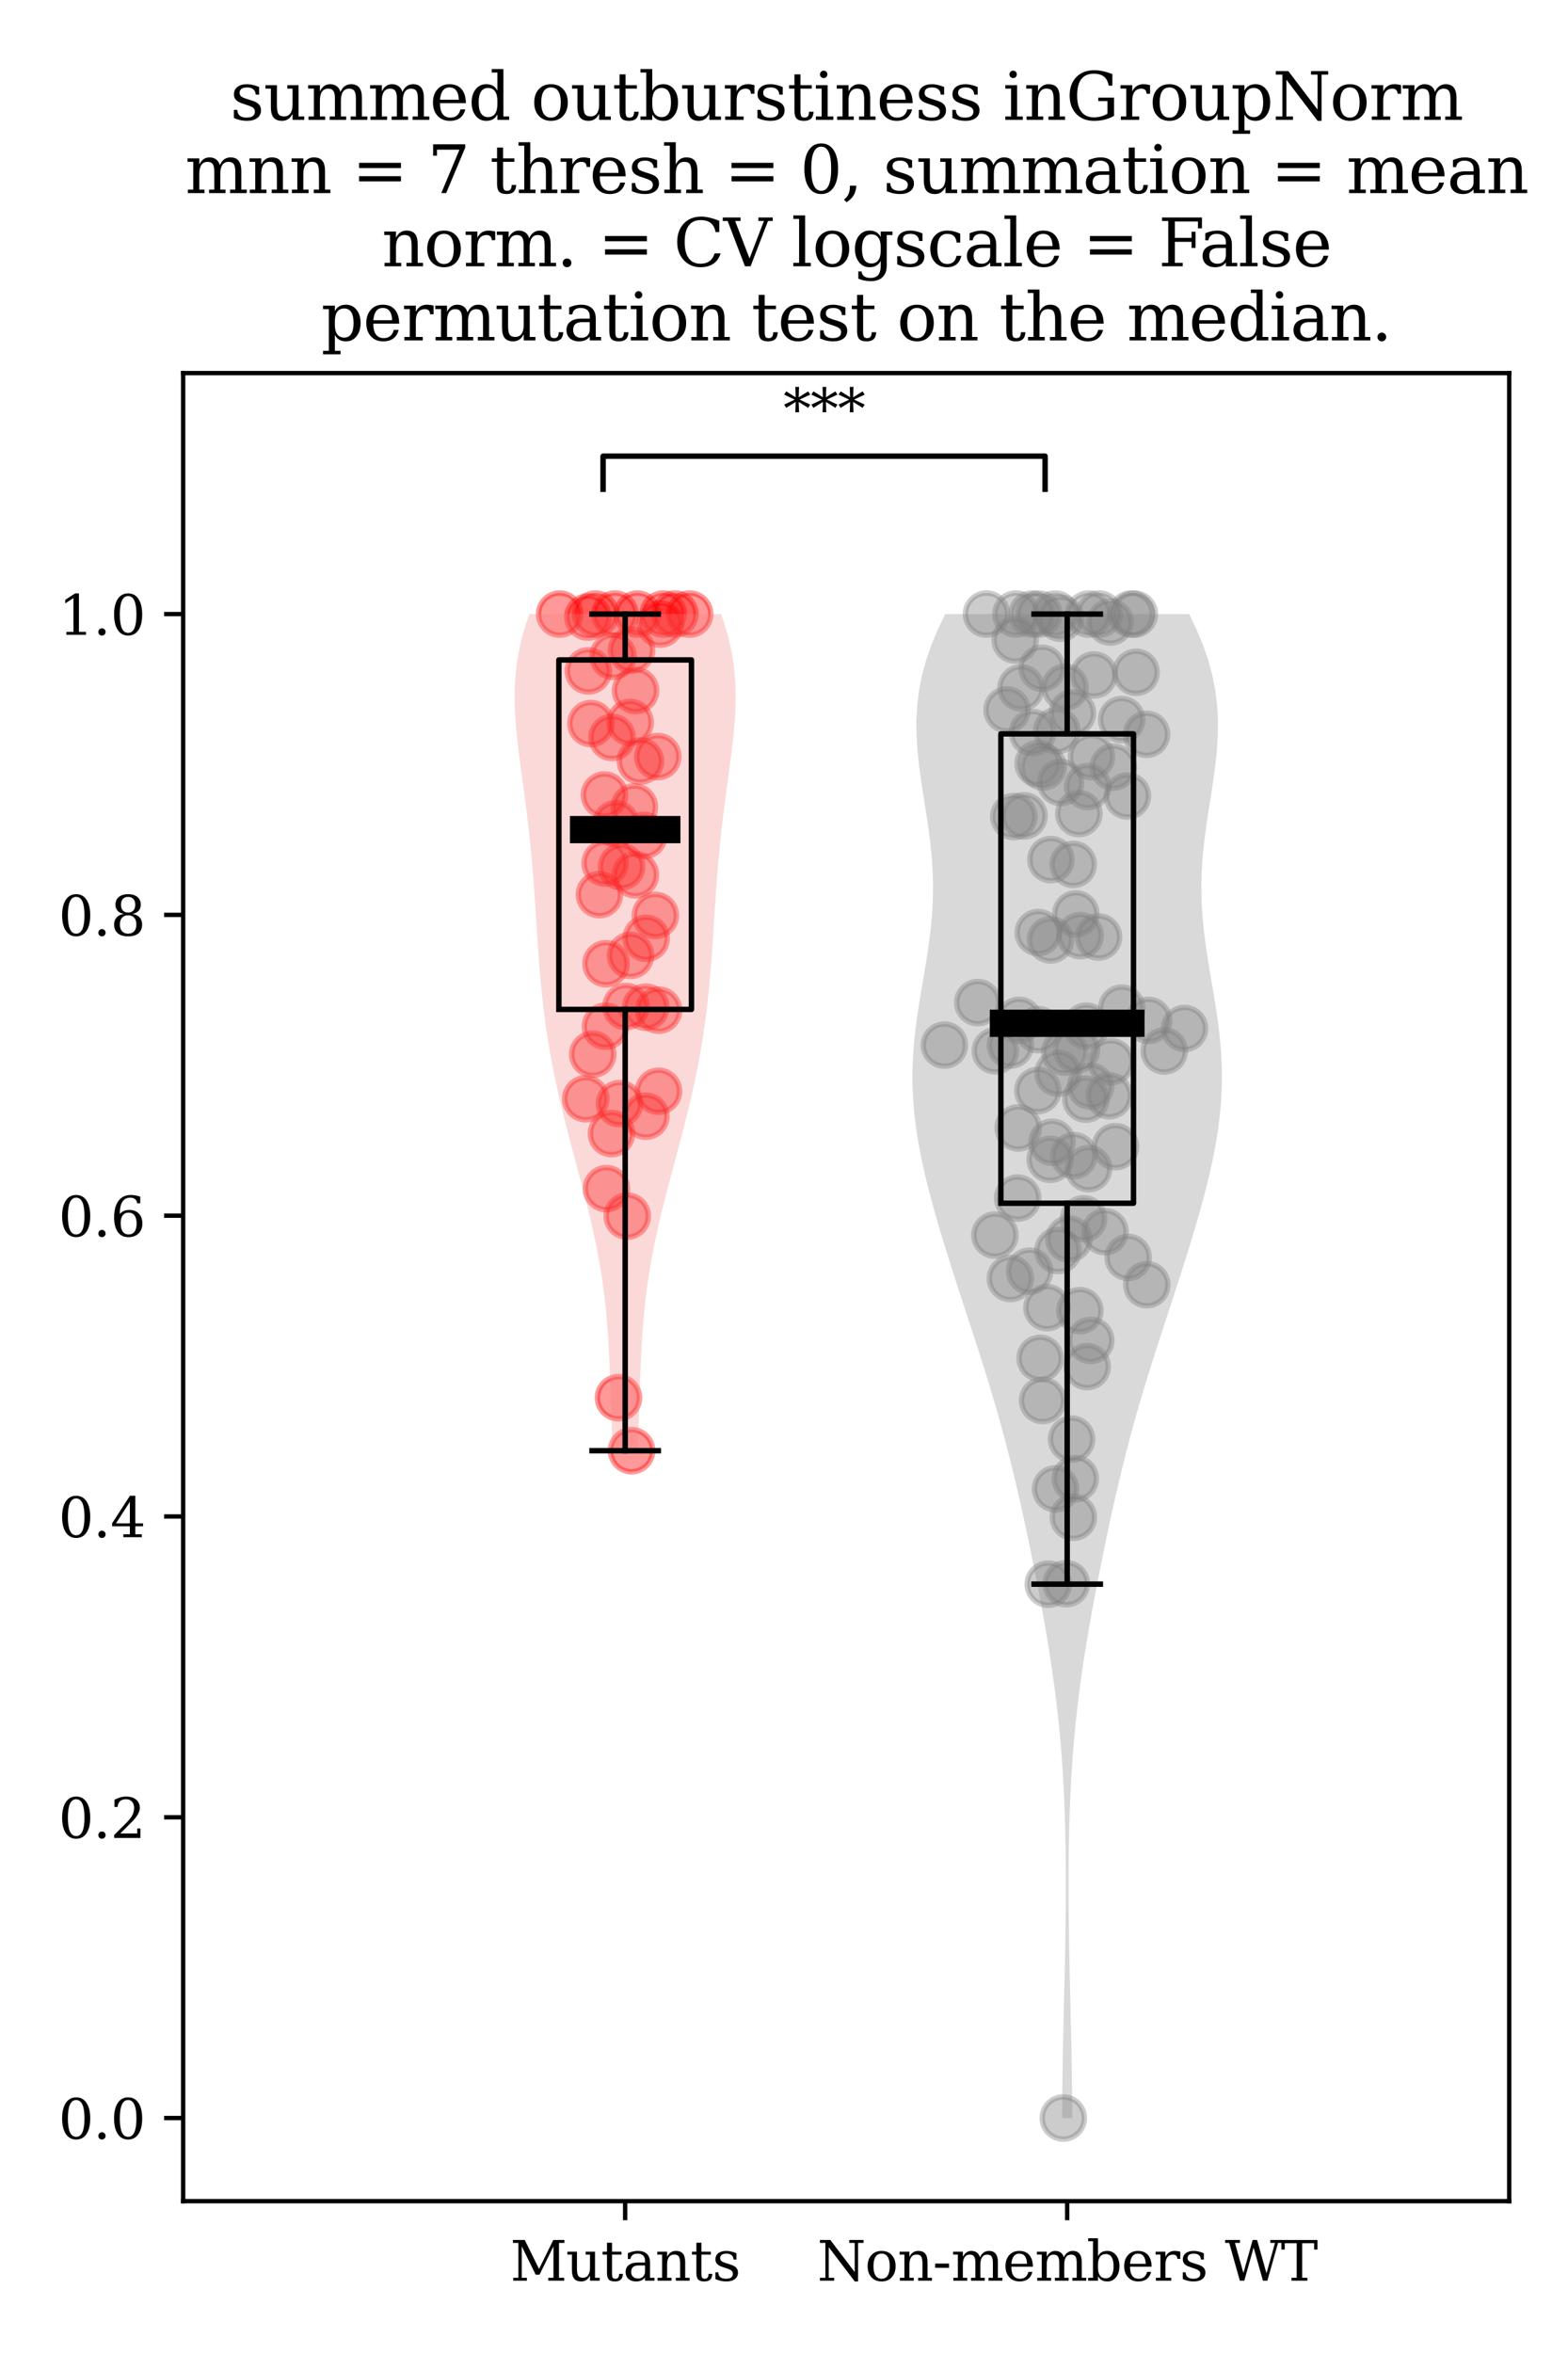 <?xml version="1.0" encoding="utf-8" standalone="no"?>
<!DOCTYPE svg PUBLIC "-//W3C//DTD SVG 1.1//EN"
  "http://www.w3.org/Graphics/SVG/1.1/DTD/svg11.dtd">
<svg xmlns:xlink="http://www.w3.org/1999/xlink" width="288pt" height="432pt" viewBox="0 0 288 432" xmlns="http://www.w3.org/2000/svg" version="1.1">
 <defs>
  <style type="text/css">*{stroke-linejoin: round; stroke-linecap: butt}</style>
 </defs>
 <g id="figure_1">
  <g id="patch_1">
   <path d="M 0 432 
L 288 432 
L 288 0 
L 0 0 
z
" style="fill: #ffffff"/>
  </g>
  <g id="axes_1">
   <g id="patch_2">
    <path d="M 33.64 404.12 
L 277.2 404.12 
L 277.2 68.496 
L 33.64 68.496 
z
" style="fill: #ffffff"/>
   </g>
   <g id="PathCollection_1">
    <defs>
     <path id="me6fe3f622a" d="M 0 3.873 
C 1.027 3.873 2.012 3.465 2.739 2.739 
C 3.465 2.012 3.873 1.027 3.873 0 
C 3.873 -1.027 3.465 -2.012 2.739 -2.739 
C 2.012 -3.465 1.027 -3.873 0 -3.873 
C -1.027 -3.873 -2.012 -3.465 -2.739 -2.739 
C -3.465 -2.012 -3.873 -1.027 -3.873 0 
C -3.873 1.027 -3.465 2.012 -2.739 2.739 
C -2.012 3.465 -1.027 3.873 0 3.873 
z
" style="stroke: #ff0000; stroke-opacity: 0.4"/>
    </defs>
    <g clip-path="url(#p19742db60a)">
     <use xlink:href="#me6fe3f622a" x="102.796" y="112.744" style="fill: #ff0000; fill-opacity: 0.4; stroke: #ff0000; stroke-opacity: 0.4"/>
     <use xlink:href="#me6fe3f622a" x="107.586" y="201.721" style="fill: #ff0000; fill-opacity: 0.4; stroke: #ff0000; stroke-opacity: 0.4"/>
     <use xlink:href="#me6fe3f622a" x="108.871" y="193.557" style="fill: #ff0000; fill-opacity: 0.4; stroke: #ff0000; stroke-opacity: 0.4"/>
     <use xlink:href="#me6fe3f622a" x="112.308" y="208.125" style="fill: #ff0000; fill-opacity: 0.4; stroke: #ff0000; stroke-opacity: 0.4"/>
     <use xlink:href="#me6fe3f622a" x="108.069" y="123.176" style="fill: #ff0000; fill-opacity: 0.4; stroke: #ff0000; stroke-opacity: 0.4"/>
     <use xlink:href="#me6fe3f622a" x="111.015" y="145.963" style="fill: #ff0000; fill-opacity: 0.4; stroke: #ff0000; stroke-opacity: 0.4"/>
     <use xlink:href="#me6fe3f622a" x="110.092" y="164.256" style="fill: #ff0000; fill-opacity: 0.4; stroke: #ff0000; stroke-opacity: 0.4"/>
     <use xlink:href="#me6fe3f622a" x="113.118" y="151.242" style="fill: #ff0000; fill-opacity: 0.4; stroke: #ff0000; stroke-opacity: 0.4"/>
     <use xlink:href="#me6fe3f622a" x="113.596" y="256.615" style="fill: #ff0000; fill-opacity: 0.4; stroke: #ff0000; stroke-opacity: 0.4"/>
     <use xlink:href="#me6fe3f622a" x="107.979" y="113.286" style="fill: #ff0000; fill-opacity: 0.4; stroke: #ff0000; stroke-opacity: 0.4"/>
     <use xlink:href="#me6fe3f622a" x="111.205" y="188.406" style="fill: #ff0000; fill-opacity: 0.4; stroke: #ff0000; stroke-opacity: 0.4"/>
     <use xlink:href="#me6fe3f622a" x="111.31" y="176.938" style="fill: #ff0000; fill-opacity: 0.4; stroke: #ff0000; stroke-opacity: 0.4"/>
     <use xlink:href="#me6fe3f622a" x="109.4" y="112.744" style="fill: #ff0000; fill-opacity: 0.4; stroke: #ff0000; stroke-opacity: 0.4"/>
     <use xlink:href="#me6fe3f622a" x="112.963" y="112.744" style="fill: #ff0000; fill-opacity: 0.4; stroke: #ff0000; stroke-opacity: 0.4"/>
     <use xlink:href="#me6fe3f622a" x="116.002" y="266.343" style="fill: #ff0000; fill-opacity: 0.4; stroke: #ff0000; stroke-opacity: 0.4"/>
     <use xlink:href="#me6fe3f622a" x="117.076" y="112.744" style="fill: #ff0000; fill-opacity: 0.4; stroke: #ff0000; stroke-opacity: 0.4"/>
     <use xlink:href="#me6fe3f622a" x="114.979" y="184.794" style="fill: #ff0000; fill-opacity: 0.4; stroke: #ff0000; stroke-opacity: 0.4"/>
     <use xlink:href="#me6fe3f622a" x="112.596" y="120.493" style="fill: #ff0000; fill-opacity: 0.4; stroke: #ff0000; stroke-opacity: 0.4"/>
     <use xlink:href="#me6fe3f622a" x="108.533" y="132.844" style="fill: #ff0000; fill-opacity: 0.4; stroke: #ff0000; stroke-opacity: 0.4"/>
     <use xlink:href="#me6fe3f622a" x="112.413" y="135.393" style="fill: #ff0000; fill-opacity: 0.4; stroke: #ff0000; stroke-opacity: 0.4"/>
     <use xlink:href="#me6fe3f622a" x="111.144" y="158.454" style="fill: #ff0000; fill-opacity: 0.4; stroke: #ff0000; stroke-opacity: 0.4"/>
     <use xlink:href="#me6fe3f622a" x="115.74" y="132.64" style="fill: #ff0000; fill-opacity: 0.4; stroke: #ff0000; stroke-opacity: 0.4"/>
     <use xlink:href="#me6fe3f622a" x="116.733" y="126.786" style="fill: #ff0000; fill-opacity: 0.4; stroke: #ff0000; stroke-opacity: 0.4"/>
     <use xlink:href="#me6fe3f622a" x="117.617" y="139.734" style="fill: #ff0000; fill-opacity: 0.4; stroke: #ff0000; stroke-opacity: 0.4"/>
     <use xlink:href="#me6fe3f622a" x="120.82" y="138.905" style="fill: #ff0000; fill-opacity: 0.4; stroke: #ff0000; stroke-opacity: 0.4"/>
     <use xlink:href="#me6fe3f622a" x="121.797" y="112.744" style="fill: #ff0000; fill-opacity: 0.4; stroke: #ff0000; stroke-opacity: 0.4"/>
     <use xlink:href="#me6fe3f622a" x="111.391" y="218.227" style="fill: #ff0000; fill-opacity: 0.4; stroke: #ff0000; stroke-opacity: 0.4"/>
     <use xlink:href="#me6fe3f622a" x="118.621" y="184.904" style="fill: #ff0000; fill-opacity: 0.4; stroke: #ff0000; stroke-opacity: 0.4"/>
     <use xlink:href="#me6fe3f622a" x="113.797" y="202.621" style="fill: #ff0000; fill-opacity: 0.4; stroke: #ff0000; stroke-opacity: 0.4"/>
     <use xlink:href="#me6fe3f622a" x="118.634" y="204.924" style="fill: #ff0000; fill-opacity: 0.4; stroke: #ff0000; stroke-opacity: 0.4"/>
     <use xlink:href="#me6fe3f622a" x="120.969" y="185.465" style="fill: #ff0000; fill-opacity: 0.4; stroke: #ff0000; stroke-opacity: 0.4"/>
     <use xlink:href="#me6fe3f622a" x="116.517" y="148.158" style="fill: #ff0000; fill-opacity: 0.4; stroke: #ff0000; stroke-opacity: 0.4"/>
     <use xlink:href="#me6fe3f622a" x="115.21" y="223.279" style="fill: #ff0000; fill-opacity: 0.4; stroke: #ff0000; stroke-opacity: 0.4"/>
     <use xlink:href="#me6fe3f622a" x="115.818" y="175.406" style="fill: #ff0000; fill-opacity: 0.4; stroke: #ff0000; stroke-opacity: 0.4"/>
     <use xlink:href="#me6fe3f622a" x="114.159" y="159.139" style="fill: #ff0000; fill-opacity: 0.4; stroke: #ff0000; stroke-opacity: 0.4"/>
     <use xlink:href="#me6fe3f622a" x="123.961" y="112.744" style="fill: #ff0000; fill-opacity: 0.4; stroke: #ff0000; stroke-opacity: 0.4"/>
     <use xlink:href="#me6fe3f622a" x="118.281" y="153.385" style="fill: #ff0000; fill-opacity: 0.4; stroke: #ff0000; stroke-opacity: 0.4"/>
     <use xlink:href="#me6fe3f622a" x="116.712" y="160.608" style="fill: #ff0000; fill-opacity: 0.4; stroke: #ff0000; stroke-opacity: 0.4"/>
     <use xlink:href="#me6fe3f622a" x="116.002" y="119.348" style="fill: #ff0000; fill-opacity: 0.4; stroke: #ff0000; stroke-opacity: 0.4"/>
     <use xlink:href="#me6fe3f622a" x="121.279" y="114.585" style="fill: #ff0000; fill-opacity: 0.4; stroke: #ff0000; stroke-opacity: 0.4"/>
     <use xlink:href="#me6fe3f622a" x="120.372" y="168.069" style="fill: #ff0000; fill-opacity: 0.4; stroke: #ff0000; stroke-opacity: 0.4"/>
     <use xlink:href="#me6fe3f622a" x="120.943" y="200.352" style="fill: #ff0000; fill-opacity: 0.4; stroke: #ff0000; stroke-opacity: 0.4"/>
     <use xlink:href="#me6fe3f622a" x="118.695" y="172.267" style="fill: #ff0000; fill-opacity: 0.4; stroke: #ff0000; stroke-opacity: 0.4"/>
     <use xlink:href="#me6fe3f622a" x="126.672" y="112.744" style="fill: #ff0000; fill-opacity: 0.4; stroke: #ff0000; stroke-opacity: 0.4"/>
    </g>
   </g>
   <g id="PathCollection_2">
    <defs>
     <path id="maec7cee45b" d="M 0 3.873 
C 1.027 3.873 2.012 3.465 2.739 2.739 
C 3.465 2.012 3.873 1.027 3.873 0 
C 3.873 -1.027 3.465 -2.012 2.739 -2.739 
C 2.012 -3.465 1.027 -3.873 0 -3.873 
C -1.027 -3.873 -2.012 -3.465 -2.739 -2.739 
C -3.465 -2.012 -3.873 -1.027 -3.873 0 
C -3.873 1.027 -3.465 2.012 -2.739 2.739 
C -2.012 3.465 -1.027 3.873 0 3.873 
z
" style="stroke: #808080; stroke-opacity: 0.4"/>
    </defs>
    <g clip-path="url(#p19742db60a)">
     <use xlink:href="#maec7cee45b" x="193.016" y="157.813" style="fill: #808080; fill-opacity: 0.4; stroke: #808080; stroke-opacity: 0.4"/>
     <use xlink:href="#maec7cee45b" x="186.918" y="219.964" style="fill: #808080; fill-opacity: 0.4; stroke: #808080; stroke-opacity: 0.4"/>
     <use xlink:href="#maec7cee45b" x="187.015" y="207.085" style="fill: #808080; fill-opacity: 0.4; stroke: #808080; stroke-opacity: 0.4"/>
     <use xlink:href="#maec7cee45b" x="186.455" y="117.5" style="fill: #808080; fill-opacity: 0.4; stroke: #808080; stroke-opacity: 0.4"/>
     <use xlink:href="#maec7cee45b" x="186.206" y="149.919" style="fill: #808080; fill-opacity: 0.4; stroke: #808080; stroke-opacity: 0.4"/>
     <use xlink:href="#maec7cee45b" x="188.086" y="149.792" style="fill: #808080; fill-opacity: 0.4; stroke: #808080; stroke-opacity: 0.4"/>
     <use xlink:href="#maec7cee45b" x="191.592" y="140.796" style="fill: #808080; fill-opacity: 0.4; stroke: #808080; stroke-opacity: 0.4"/>
     <use xlink:href="#maec7cee45b" x="181.191" y="112.744" style="fill: #808080; fill-opacity: 0.4; stroke: #808080; stroke-opacity: 0.4"/>
     <use xlink:href="#maec7cee45b" x="192.542" y="290.844" style="fill: #808080; fill-opacity: 0.4; stroke: #808080; stroke-opacity: 0.4"/>
     <use xlink:href="#maec7cee45b" x="173.462" y="191.876" style="fill: #808080; fill-opacity: 0.4; stroke: #808080; stroke-opacity: 0.4"/>
     <use xlink:href="#maec7cee45b" x="195.851" y="290.757" style="fill: #808080; fill-opacity: 0.4; stroke: #808080; stroke-opacity: 0.4"/>
     <use xlink:href="#maec7cee45b" x="193.876" y="273.35" style="fill: #808080; fill-opacity: 0.4; stroke: #808080; stroke-opacity: 0.4"/>
     <use xlink:href="#maec7cee45b" x="184.965" y="130.334" style="fill: #808080; fill-opacity: 0.4; stroke: #808080; stroke-opacity: 0.4"/>
     <use xlink:href="#maec7cee45b" x="187.534" y="126.288" style="fill: #808080; fill-opacity: 0.4; stroke: #808080; stroke-opacity: 0.4"/>
     <use xlink:href="#maec7cee45b" x="189.647" y="134.503" style="fill: #808080; fill-opacity: 0.4; stroke: #808080; stroke-opacity: 0.4"/>
     <use xlink:href="#maec7cee45b" x="186.606" y="112.744" style="fill: #808080; fill-opacity: 0.4; stroke: #808080; stroke-opacity: 0.4"/>
     <use xlink:href="#maec7cee45b" x="191.491" y="257.124" style="fill: #808080; fill-opacity: 0.4; stroke: #808080; stroke-opacity: 0.4"/>
     <use xlink:href="#maec7cee45b" x="182.74" y="226.763" style="fill: #808080; fill-opacity: 0.4; stroke: #808080; stroke-opacity: 0.4"/>
     <use xlink:href="#maec7cee45b" x="190.698" y="171.215" style="fill: #808080; fill-opacity: 0.4; stroke: #808080; stroke-opacity: 0.4"/>
     <use xlink:href="#maec7cee45b" x="192.891" y="212.845" style="fill: #808080; fill-opacity: 0.4; stroke: #808080; stroke-opacity: 0.4"/>
     <use xlink:href="#maec7cee45b" x="179.593" y="184.07" style="fill: #808080; fill-opacity: 0.4; stroke: #808080; stroke-opacity: 0.4"/>
     <use xlink:href="#maec7cee45b" x="189.584" y="112.744" style="fill: #808080; fill-opacity: 0.4; stroke: #808080; stroke-opacity: 0.4"/>
     <use xlink:href="#maec7cee45b" x="197.128" y="158.706" style="fill: #808080; fill-opacity: 0.4; stroke: #808080; stroke-opacity: 0.4"/>
     <use xlink:href="#maec7cee45b" x="191.045" y="249.383" style="fill: #808080; fill-opacity: 0.4; stroke: #808080; stroke-opacity: 0.4"/>
     <use xlink:href="#maec7cee45b" x="182.824" y="192.935" style="fill: #808080; fill-opacity: 0.4; stroke: #808080; stroke-opacity: 0.4"/>
     <use xlink:href="#maec7cee45b" x="192.301" y="240.073" style="fill: #808080; fill-opacity: 0.4; stroke: #808080; stroke-opacity: 0.4"/>
     <use xlink:href="#maec7cee45b" x="185.578" y="191.869" style="fill: #808080; fill-opacity: 0.4; stroke: #808080; stroke-opacity: 0.4"/>
     <use xlink:href="#maec7cee45b" x="190.82" y="112.744" style="fill: #808080; fill-opacity: 0.4; stroke: #808080; stroke-opacity: 0.4"/>
     <use xlink:href="#maec7cee45b" x="191.413" y="122.696" style="fill: #808080; fill-opacity: 0.4; stroke: #808080; stroke-opacity: 0.4"/>
     <use xlink:href="#maec7cee45b" x="185.584" y="234.725" style="fill: #808080; fill-opacity: 0.4; stroke: #808080; stroke-opacity: 0.4"/>
     <use xlink:href="#maec7cee45b" x="189.111" y="233.383" style="fill: #808080; fill-opacity: 0.4; stroke: #808080; stroke-opacity: 0.4"/>
     <use xlink:href="#maec7cee45b" x="195.623" y="126.178" style="fill: #808080; fill-opacity: 0.4; stroke: #808080; stroke-opacity: 0.4"/>
     <use xlink:href="#maec7cee45b" x="198.346" y="240.628" style="fill: #808080; fill-opacity: 0.4; stroke: #808080; stroke-opacity: 0.4"/>
     <use xlink:href="#maec7cee45b" x="193.845" y="112.744" style="fill: #808080; fill-opacity: 0.4; stroke: #808080; stroke-opacity: 0.4"/>
     <use xlink:href="#maec7cee45b" x="194.81" y="143.661" style="fill: #808080; fill-opacity: 0.4; stroke: #808080; stroke-opacity: 0.4"/>
     <use xlink:href="#maec7cee45b" x="187.185" y="187.324" style="fill: #808080; fill-opacity: 0.4; stroke: #808080; stroke-opacity: 0.4"/>
     <use xlink:href="#maec7cee45b" x="193.23" y="209.712" style="fill: #808080; fill-opacity: 0.4; stroke: #808080; stroke-opacity: 0.4"/>
     <use xlink:href="#maec7cee45b" x="192.952" y="172.561" style="fill: #808080; fill-opacity: 0.4; stroke: #808080; stroke-opacity: 0.4"/>
     <use xlink:href="#maec7cee45b" x="190.624" y="200.22" style="fill: #808080; fill-opacity: 0.4; stroke: #808080; stroke-opacity: 0.4"/>
     <use xlink:href="#maec7cee45b" x="194.321" y="229.591" style="fill: #808080; fill-opacity: 0.4; stroke: #808080; stroke-opacity: 0.4"/>
     <use xlink:href="#maec7cee45b" x="190.714" y="189.039" style="fill: #808080; fill-opacity: 0.4; stroke: #808080; stroke-opacity: 0.4"/>
     <use xlink:href="#maec7cee45b" x="195.568" y="193.143" style="fill: #808080; fill-opacity: 0.4; stroke: #808080; stroke-opacity: 0.4"/>
     <use xlink:href="#maec7cee45b" x="195.298" y="388.864" style="fill: #808080; fill-opacity: 0.4; stroke: #808080; stroke-opacity: 0.4"/>
     <use xlink:href="#maec7cee45b" x="197.152" y="278.562" style="fill: #808080; fill-opacity: 0.4; stroke: #808080; stroke-opacity: 0.4"/>
     <use xlink:href="#maec7cee45b" x="196.827" y="264.222" style="fill: #808080; fill-opacity: 0.4; stroke: #808080; stroke-opacity: 0.4"/>
     <use xlink:href="#maec7cee45b" x="197.497" y="271.477" style="fill: #808080; fill-opacity: 0.4; stroke: #808080; stroke-opacity: 0.4"/>
     <use xlink:href="#maec7cee45b" x="197.719" y="192.759" style="fill: #808080; fill-opacity: 0.4; stroke: #808080; stroke-opacity: 0.4"/>
     <use xlink:href="#maec7cee45b" x="198.148" y="149.365" style="fill: #808080; fill-opacity: 0.4; stroke: #808080; stroke-opacity: 0.4"/>
     <use xlink:href="#maec7cee45b" x="197.255" y="212.172" style="fill: #808080; fill-opacity: 0.4; stroke: #808080; stroke-opacity: 0.4"/>
     <use xlink:href="#maec7cee45b" x="196.337" y="227.478" style="fill: #808080; fill-opacity: 0.4; stroke: #808080; stroke-opacity: 0.4"/>
     <use xlink:href="#maec7cee45b" x="198.395" y="171.782" style="fill: #808080; fill-opacity: 0.4; stroke: #808080; stroke-opacity: 0.4"/>
     <use xlink:href="#maec7cee45b" x="194.771" y="113.503" style="fill: #808080; fill-opacity: 0.4; stroke: #808080; stroke-opacity: 0.4"/>
     <use xlink:href="#maec7cee45b" x="190.668" y="140.194" style="fill: #808080; fill-opacity: 0.4; stroke: #808080; stroke-opacity: 0.4"/>
     <use xlink:href="#maec7cee45b" x="199.958" y="112.744" style="fill: #808080; fill-opacity: 0.4; stroke: #808080; stroke-opacity: 0.4"/>
     <use xlink:href="#maec7cee45b" x="194.104" y="134.151" style="fill: #808080; fill-opacity: 0.4; stroke: #808080; stroke-opacity: 0.4"/>
     <use xlink:href="#maec7cee45b" x="199.535" y="188.402" style="fill: #808080; fill-opacity: 0.4; stroke: #808080; stroke-opacity: 0.4"/>
     <use xlink:href="#maec7cee45b" x="200.93" y="123.917" style="fill: #808080; fill-opacity: 0.4; stroke: #808080; stroke-opacity: 0.4"/>
     <use xlink:href="#maec7cee45b" x="203.912" y="114.214" style="fill: #808080; fill-opacity: 0.4; stroke: #808080; stroke-opacity: 0.4"/>
     <use xlink:href="#maec7cee45b" x="199.025" y="223.764" style="fill: #808080; fill-opacity: 0.4; stroke: #808080; stroke-opacity: 0.4"/>
     <use xlink:href="#maec7cee45b" x="204.074" y="194.942" style="fill: #808080; fill-opacity: 0.4; stroke: #808080; stroke-opacity: 0.4"/>
     <use xlink:href="#maec7cee45b" x="202.966" y="226.135" style="fill: #808080; fill-opacity: 0.4; stroke: #808080; stroke-opacity: 0.4"/>
     <use xlink:href="#maec7cee45b" x="201.9" y="112.744" style="fill: #808080; fill-opacity: 0.4; stroke: #808080; stroke-opacity: 0.4"/>
     <use xlink:href="#maec7cee45b" x="196.983" y="130.919" style="fill: #808080; fill-opacity: 0.4; stroke: #808080; stroke-opacity: 0.4"/>
     <use xlink:href="#maec7cee45b" x="207.218" y="230.853" style="fill: #808080; fill-opacity: 0.4; stroke: #808080; stroke-opacity: 0.4"/>
     <use xlink:href="#maec7cee45b" x="210.645" y="235.871" style="fill: #808080; fill-opacity: 0.4; stroke: #808080; stroke-opacity: 0.4"/>
     <use xlink:href="#maec7cee45b" x="206.035" y="185.09" style="fill: #808080; fill-opacity: 0.4; stroke: #808080; stroke-opacity: 0.4"/>
     <use xlink:href="#maec7cee45b" x="200.343" y="246.097" style="fill: #808080; fill-opacity: 0.4; stroke: #808080; stroke-opacity: 0.4"/>
     <use xlink:href="#maec7cee45b" x="194.329" y="197.027" style="fill: #808080; fill-opacity: 0.4; stroke: #808080; stroke-opacity: 0.4"/>
     <use xlink:href="#maec7cee45b" x="210.971" y="187.338" style="fill: #808080; fill-opacity: 0.4; stroke: #808080; stroke-opacity: 0.4"/>
     <use xlink:href="#maec7cee45b" x="213.842" y="192.951" style="fill: #808080; fill-opacity: 0.4; stroke: #808080; stroke-opacity: 0.4"/>
     <use xlink:href="#maec7cee45b" x="207.764" y="112.744" style="fill: #808080; fill-opacity: 0.4; stroke: #808080; stroke-opacity: 0.4"/>
     <use xlink:href="#maec7cee45b" x="217.564" y="188.824" style="fill: #808080; fill-opacity: 0.4; stroke: #808080; stroke-opacity: 0.4"/>
     <use xlink:href="#maec7cee45b" x="199.436" y="201.795" style="fill: #808080; fill-opacity: 0.4; stroke: #808080; stroke-opacity: 0.4"/>
     <use xlink:href="#maec7cee45b" x="200.486" y="138.911" style="fill: #808080; fill-opacity: 0.4; stroke: #808080; stroke-opacity: 0.4"/>
     <use xlink:href="#maec7cee45b" x="199.788" y="144.408" style="fill: #808080; fill-opacity: 0.4; stroke: #808080; stroke-opacity: 0.4"/>
     <use xlink:href="#maec7cee45b" x="208.352" y="112.744" style="fill: #808080; fill-opacity: 0.4; stroke: #808080; stroke-opacity: 0.4"/>
     <use xlink:href="#maec7cee45b" x="204.481" y="140.848" style="fill: #808080; fill-opacity: 0.4; stroke: #808080; stroke-opacity: 0.4"/>
     <use xlink:href="#maec7cee45b" x="199.947" y="214.563" style="fill: #808080; fill-opacity: 0.4; stroke: #808080; stroke-opacity: 0.4"/>
     <use xlink:href="#maec7cee45b" x="197.604" y="167.79" style="fill: #808080; fill-opacity: 0.4; stroke: #808080; stroke-opacity: 0.4"/>
     <use xlink:href="#maec7cee45b" x="206.02" y="132.115" style="fill: #808080; fill-opacity: 0.4; stroke: #808080; stroke-opacity: 0.4"/>
     <use xlink:href="#maec7cee45b" x="210.597" y="134.819" style="fill: #808080; fill-opacity: 0.4; stroke: #808080; stroke-opacity: 0.4"/>
     <use xlink:href="#maec7cee45b" x="204.881" y="210.518" style="fill: #808080; fill-opacity: 0.4; stroke: #808080; stroke-opacity: 0.4"/>
     <use xlink:href="#maec7cee45b" x="200.312" y="199.428" style="fill: #808080; fill-opacity: 0.4; stroke: #808080; stroke-opacity: 0.4"/>
     <use xlink:href="#maec7cee45b" x="203.747" y="201.178" style="fill: #808080; fill-opacity: 0.4; stroke: #808080; stroke-opacity: 0.4"/>
     <use xlink:href="#maec7cee45b" x="207.081" y="146.141" style="fill: #808080; fill-opacity: 0.4; stroke: #808080; stroke-opacity: 0.4"/>
     <use xlink:href="#maec7cee45b" x="201.776" y="172.031" style="fill: #808080; fill-opacity: 0.4; stroke: #808080; stroke-opacity: 0.4"/>
     <use xlink:href="#maec7cee45b" x="199.687" y="250.904" style="fill: #808080; fill-opacity: 0.4; stroke: #808080; stroke-opacity: 0.4"/>
     <use xlink:href="#maec7cee45b" x="208.67" y="123.433" style="fill: #808080; fill-opacity: 0.4; stroke: #808080; stroke-opacity: 0.4"/>
    </g>
   </g>
   <g id="FillBetweenPolyCollection_1">
    <path d="M 117.098 266.343 
L 112.555 266.343 
L 112.484 264.792 
L 112.418 263.24 
L 112.357 261.689 
L 112.301 260.137 
L 112.248 258.586 
L 112.197 257.034 
L 112.146 255.483 
L 112.095 253.931 
L 112.04 252.38 
L 111.979 250.828 
L 111.912 249.277 
L 111.835 247.725 
L 111.747 246.174 
L 111.646 244.622 
L 111.529 243.071 
L 111.395 241.519 
L 111.243 239.968 
L 111.071 238.416 
L 110.878 236.865 
L 110.665 235.313 
L 110.429 233.762 
L 110.173 232.21 
L 109.895 230.659 
L 109.596 229.107 
L 109.278 227.556 
L 108.942 226.004 
L 108.589 224.453 
L 108.22 222.901 
L 107.839 221.35 
L 107.446 219.798 
L 107.044 218.247 
L 106.635 216.695 
L 106.221 215.144 
L 105.805 213.592 
L 105.389 212.041 
L 104.975 210.489 
L 104.564 208.938 
L 104.16 207.386 
L 103.764 205.835 
L 103.377 204.283 
L 103.002 202.732 
L 102.639 201.18 
L 102.29 199.629 
L 101.957 198.077 
L 101.639 196.526 
L 101.338 194.974 
L 101.054 193.423 
L 100.787 191.871 
L 100.538 190.32 
L 100.306 188.768 
L 100.09 187.217 
L 99.892 185.665 
L 99.709 184.114 
L 99.54 182.562 
L 99.385 181.011 
L 99.243 179.459 
L 99.111 177.908 
L 98.989 176.356 
L 98.875 174.805 
L 98.768 173.253 
L 98.665 171.702 
L 98.565 170.15 
L 98.466 168.599 
L 98.366 167.047 
L 98.264 165.495 
L 98.158 163.944 
L 98.047 162.392 
L 97.93 160.841 
L 97.804 159.289 
L 97.67 157.738 
L 97.526 156.186 
L 97.372 154.635 
L 97.208 153.083 
L 97.033 151.532 
L 96.849 149.98 
L 96.656 148.429 
L 96.455 146.877 
L 96.248 145.326 
L 96.037 143.774 
L 95.825 142.223 
L 95.616 140.671 
L 95.412 139.12 
L 95.218 137.568 
L 95.038 136.017 
L 94.878 134.465 
L 94.741 132.914 
L 94.634 131.362 
L 94.562 129.811 
L 94.53 128.259 
L 94.543 126.708 
L 94.605 125.156 
L 94.722 123.605 
L 94.895 122.053 
L 95.129 120.502 
L 95.425 118.95 
L 95.783 117.399 
L 96.205 115.847 
L 96.688 114.296 
L 97.23 112.744 
L 132.424 112.744 
L 132.424 112.744 
L 132.966 114.296 
L 133.449 115.847 
L 133.87 117.399 
L 134.229 118.95 
L 134.524 120.502 
L 134.758 122.053 
L 134.932 123.605 
L 135.048 125.156 
L 135.111 126.708 
L 135.123 128.259 
L 135.091 129.811 
L 135.019 131.362 
L 134.912 132.914 
L 134.776 134.465 
L 134.615 136.017 
L 134.435 137.568 
L 134.241 139.12 
L 134.038 140.671 
L 133.828 142.223 
L 133.616 143.774 
L 133.406 145.326 
L 133.199 146.877 
L 132.998 148.429 
L 132.804 149.98 
L 132.62 151.532 
L 132.445 153.083 
L 132.281 154.635 
L 132.127 156.186 
L 131.983 157.738 
L 131.849 159.289 
L 131.724 160.841 
L 131.606 162.392 
L 131.495 163.944 
L 131.389 165.495 
L 131.287 167.047 
L 131.188 168.599 
L 131.089 170.15 
L 130.989 171.702 
L 130.885 173.253 
L 130.778 174.805 
L 130.664 176.356 
L 130.542 177.908 
L 130.411 179.459 
L 130.268 181.011 
L 130.113 182.562 
L 129.945 184.114 
L 129.762 185.665 
L 129.563 187.217 
L 129.348 188.768 
L 129.116 190.32 
L 128.866 191.871 
L 128.6 193.423 
L 128.316 194.974 
L 128.014 196.526 
L 127.697 198.077 
L 127.363 199.629 
L 127.014 201.18 
L 126.652 202.732 
L 126.276 204.283 
L 125.89 205.835 
L 125.493 207.386 
L 125.089 208.938 
L 124.679 210.489 
L 124.264 212.041 
L 123.848 213.592 
L 123.432 215.144 
L 123.018 216.695 
L 122.609 218.247 
L 122.207 219.798 
L 121.815 221.35 
L 121.433 222.901 
L 121.065 224.453 
L 120.712 226.004 
L 120.375 227.556 
L 120.057 229.107 
L 119.759 230.659 
L 119.481 232.21 
L 119.224 233.762 
L 118.989 235.313 
L 118.775 236.865 
L 118.582 238.416 
L 118.41 239.968 
L 118.258 241.519 
L 118.124 243.071 
L 118.007 244.622 
L 117.906 246.174 
L 117.818 247.725 
L 117.741 249.277 
L 117.674 250.828 
L 117.614 252.38 
L 117.559 253.931 
L 117.507 255.483 
L 117.456 257.034 
L 117.405 258.586 
L 117.352 260.137 
L 117.296 261.689 
L 117.235 263.24 
L 117.169 264.792 
L 117.098 266.343 
z
" clip-path="url(#p19742db60a)" style="fill: #f08080; fill-opacity: 0.3"/>
   </g>
   <g id="FillBetweenPolyCollection_2">
    <path d="M 196.93 388.864 
L 195.097 388.864 
L 195.104 386.075 
L 195.125 383.286 
L 195.159 380.497 
L 195.204 377.708 
L 195.259 374.919 
L 195.32 372.13 
L 195.386 369.341 
L 195.453 366.552 
L 195.519 363.763 
L 195.581 360.973 
L 195.638 358.184 
L 195.686 355.395 
L 195.725 352.606 
L 195.752 349.817 
L 195.766 347.028 
L 195.764 344.239 
L 195.746 341.45 
L 195.709 338.661 
L 195.651 335.872 
L 195.569 333.083 
L 195.462 330.293 
L 195.326 327.504 
L 195.16 324.715 
L 194.961 321.926 
L 194.727 319.137 
L 194.458 316.348 
L 194.153 313.559 
L 193.812 310.77 
L 193.437 307.981 
L 193.029 305.192 
L 192.591 302.403 
L 192.126 299.613 
L 191.637 296.824 
L 191.127 294.035 
L 190.598 291.246 
L 190.053 288.457 
L 189.493 285.668 
L 188.918 282.879 
L 188.327 280.09 
L 187.719 277.301 
L 187.09 274.512 
L 186.438 271.722 
L 185.761 268.933 
L 185.055 266.144 
L 184.318 263.355 
L 183.55 260.566 
L 182.751 257.777 
L 181.922 254.988 
L 181.067 252.199 
L 180.188 249.41 
L 179.293 246.621 
L 178.385 243.832 
L 177.471 241.042 
L 176.557 238.253 
L 175.649 235.464 
L 174.752 232.675 
L 173.873 229.886 
L 173.016 227.097 
L 172.188 224.308 
L 171.397 221.519 
L 170.65 218.73 
L 169.959 215.941 
L 169.333 213.152 
L 168.785 210.362 
L 168.328 207.573 
L 167.972 204.784 
L 167.728 201.995 
L 167.602 199.206 
L 167.598 196.417 
L 167.713 193.628 
L 167.938 190.839 
L 168.261 188.05 
L 168.66 185.261 
L 169.111 182.472 
L 169.587 179.682 
L 170.056 176.893 
L 170.489 174.104 
L 170.858 171.315 
L 171.14 168.526 
L 171.315 165.737 
L 171.373 162.948 
L 171.31 160.159 
L 171.132 157.37 
L 170.851 154.581 
L 170.488 151.792 
L 170.07 149.002 
L 169.628 146.213 
L 169.198 143.424 
L 168.816 140.635 
L 168.52 137.846 
L 168.343 135.057 
L 168.317 132.268 
L 168.468 129.479 
L 168.814 126.69 
L 169.368 123.901 
L 170.133 121.112 
L 171.104 118.322 
L 172.269 115.533 
L 173.607 112.744 
L 218.42 112.744 
L 218.42 112.744 
L 219.758 115.533 
L 220.923 118.322 
L 221.894 121.112 
L 222.659 123.901 
L 223.212 126.69 
L 223.559 129.479 
L 223.709 132.268 
L 223.683 135.057 
L 223.507 137.846 
L 223.21 140.635 
L 222.829 143.424 
L 222.399 146.213 
L 221.957 149.002 
L 221.539 151.792 
L 221.175 154.581 
L 220.895 157.37 
L 220.716 160.159 
L 220.654 162.948 
L 220.712 165.737 
L 220.887 168.526 
L 221.168 171.315 
L 221.538 174.104 
L 221.971 176.893 
L 222.44 179.682 
L 222.915 182.472 
L 223.367 185.261 
L 223.766 188.05 
L 224.088 190.839 
L 224.314 193.628 
L 224.429 196.417 
L 224.425 199.206 
L 224.299 201.995 
L 224.055 204.784 
L 223.699 207.573 
L 223.241 210.362 
L 222.694 213.152 
L 222.068 215.941 
L 221.376 218.73 
L 220.63 221.519 
L 219.839 224.308 
L 219.011 227.097 
L 218.154 229.886 
L 217.274 232.675 
L 216.378 235.464 
L 215.47 238.253 
L 214.556 241.042 
L 213.642 243.832 
L 212.734 246.621 
L 211.838 249.41 
L 210.96 252.199 
L 210.104 254.988 
L 209.276 257.777 
L 208.476 260.566 
L 207.708 263.355 
L 206.972 266.144 
L 206.266 268.933 
L 205.588 271.722 
L 204.937 274.512 
L 204.308 277.301 
L 203.7 280.09 
L 203.109 282.879 
L 202.533 285.668 
L 201.973 288.457 
L 201.428 291.246 
L 200.9 294.035 
L 200.39 296.824 
L 199.9 299.613 
L 199.435 302.403 
L 198.997 305.192 
L 198.59 307.981 
L 198.214 310.77 
L 197.874 313.559 
L 197.569 316.348 
L 197.3 319.137 
L 197.066 321.926 
L 196.867 324.715 
L 196.701 327.504 
L 196.565 330.293 
L 196.458 333.083 
L 196.376 335.872 
L 196.318 338.661 
L 196.281 341.45 
L 196.263 344.239 
L 196.261 347.028 
L 196.275 349.817 
L 196.302 352.606 
L 196.34 355.395 
L 196.389 358.184 
L 196.445 360.973 
L 196.508 363.763 
L 196.574 366.552 
L 196.641 369.341 
L 196.706 372.13 
L 196.768 374.919 
L 196.822 377.708 
L 196.868 380.497 
L 196.902 383.286 
L 196.923 386.075 
L 196.93 388.864 
z
" clip-path="url(#p19742db60a)" style="fill: #808080; fill-opacity: 0.3"/>
   </g>
   <g id="matplotlib.axis_1">
    <g id="xtick_1">
     <g id="line2d_1">
      <defs>
       <path id="m00c28950e4" d="M 0 0 
L 0 3.5 
" style="stroke: #000000; stroke-width: 0.8"/>
      </defs>
      <g>
       <use xlink:href="#m00c28950e4" x="114.827" y="404.12" style="stroke: #000000; stroke-width: 0.8"/>
      </g>
     </g>
     <g id="text_1">
      <!-- Mutants -->
      <g transform="translate(93.701 418.718) scale(0.1 -0.1)">
       <defs>
        <path id="DejaVuSerif-4d" d="M 353 0 
L 353 331 
L 947 331 
L 947 4331 
L 319 4331 
L 319 4666 
L 1678 4666 
L 3316 1344 
L 4953 4666 
L 6228 4666 
L 6228 4331 
L 5606 4331 
L 5606 331 
L 6203 331 
L 6203 0 
L 4378 0 
L 4378 331 
L 4972 331 
L 4972 3938 
L 3372 684 
L 2931 684 
L 1331 3938 
L 1331 331 
L 1925 331 
L 1925 0 
L 353 0 
z
" transform="scale(0.016)"/>
        <path id="DejaVuSerif-75" d="M 2266 3322 
L 3341 3322 
L 3341 331 
L 3884 331 
L 3884 0 
L 2766 0 
L 2766 588 
Q 2606 256 2353 82 
Q 2100 -91 1766 -91 
Q 1213 -91 952 223 
Q 691 538 691 1209 
L 691 2988 
L 172 2988 
L 172 3322 
L 1269 3322 
L 1269 1388 
Q 1269 781 1417 556 
Q 1566 331 1947 331 
Q 2347 331 2556 625 
Q 2766 919 2766 1478 
L 2766 2988 
L 2266 2988 
L 2266 3322 
z
" transform="scale(0.016)"/>
        <path id="DejaVuSerif-74" d="M 691 2988 
L 184 2988 
L 184 3322 
L 691 3322 
L 691 4353 
L 1269 4353 
L 1269 3322 
L 2350 3322 
L 2350 2988 
L 1269 2988 
L 1269 878 
Q 1269 456 1350 337 
Q 1431 219 1650 219 
Q 1875 219 1978 351 
Q 2081 484 2088 781 
L 2522 781 
Q 2497 328 2275 118 
Q 2053 -91 1600 -91 
Q 1103 -91 897 129 
Q 691 350 691 878 
L 691 2988 
z
" transform="scale(0.016)"/>
        <path id="DejaVuSerif-61" d="M 2547 1044 
L 2547 1747 
L 1806 1747 
Q 1378 1747 1168 1562 
Q 959 1378 959 997 
Q 959 650 1171 447 
Q 1384 244 1747 244 
Q 2106 244 2326 466 
Q 2547 688 2547 1044 
z
M 3122 2075 
L 3122 331 
L 3634 331 
L 3634 0 
L 2547 0 
L 2547 359 
Q 2356 128 2106 18 
Q 1856 -91 1522 -91 
Q 969 -91 644 203 
Q 319 497 319 997 
Q 319 1513 691 1797 
Q 1063 2081 1741 2081 
L 2547 2081 
L 2547 2309 
Q 2547 2688 2317 2895 
Q 2088 3103 1672 3103 
Q 1328 3103 1125 2947 
Q 922 2791 872 2484 
L 575 2484 
L 575 3156 
Q 875 3284 1158 3348 
Q 1441 3413 1709 3413 
Q 2400 3413 2761 3070 
Q 3122 2728 3122 2075 
z
" transform="scale(0.016)"/>
        <path id="DejaVuSerif-6e" d="M 263 0 
L 263 331 
L 781 331 
L 781 2988 
L 231 2988 
L 231 3322 
L 1356 3322 
L 1356 2731 
Q 1516 3069 1770 3241 
Q 2025 3413 2363 3413 
Q 2913 3413 3172 3097 
Q 3431 2781 3431 2113 
L 3431 331 
L 3944 331 
L 3944 0 
L 2356 0 
L 2356 331 
L 2853 331 
L 2853 1931 
Q 2853 2541 2703 2767 
Q 2553 2994 2175 2994 
Q 1775 2994 1565 2701 
Q 1356 2409 1356 1850 
L 1356 331 
L 1856 331 
L 1856 0 
L 263 0 
z
" transform="scale(0.016)"/>
        <path id="DejaVuSerif-73" d="M 359 184 
L 359 959 
L 691 959 
Q 703 588 923 403 
Q 1144 219 1575 219 
Q 1963 219 2166 364 
Q 2369 509 2369 788 
Q 2369 1006 2220 1140 
Q 2072 1275 1594 1428 
L 1178 1569 
Q 750 1706 558 1912 
Q 366 2119 366 2438 
Q 366 2894 700 3153 
Q 1034 3413 1625 3413 
Q 1888 3413 2178 3344 
Q 2469 3275 2778 3144 
L 2778 2419 
L 2447 2419 
Q 2434 2741 2221 2922 
Q 2009 3103 1644 3103 
Q 1281 3103 1095 2975 
Q 909 2847 909 2591 
Q 909 2381 1050 2254 
Q 1191 2128 1613 1997 
L 2069 1856 
Q 2541 1709 2748 1489 
Q 2956 1269 2956 922 
Q 2956 450 2595 179 
Q 2234 -91 1600 -91 
Q 1278 -91 972 -22 
Q 666 47 359 184 
z
" transform="scale(0.016)"/>
       </defs>
       <use xlink:href="#DejaVuSerif-4d"/>
       <use xlink:href="#DejaVuSerif-75" transform="translate(102.393 0)"/>
       <use xlink:href="#DejaVuSerif-74" transform="translate(166.797 0)"/>
       <use xlink:href="#DejaVuSerif-61" transform="translate(206.982 0)"/>
       <use xlink:href="#DejaVuSerif-6e" transform="translate(266.602 0)"/>
       <use xlink:href="#DejaVuSerif-74" transform="translate(331.006 0)"/>
       <use xlink:href="#DejaVuSerif-73" transform="translate(371.191 0)"/>
      </g>
     </g>
    </g>
    <g id="xtick_2">
     <g id="line2d_2">
      <g>
       <use xlink:href="#m00c28950e4" x="196.013" y="404.12" style="stroke: #000000; stroke-width: 0.8"/>
      </g>
     </g>
     <g id="text_2">
      <!-- Non-members WT -->
      <g transform="translate(150.097 418.718) scale(0.1 -0.1)">
       <defs>
        <path id="DejaVuSerif-4e" d="M 313 0 
L 313 331 
L 941 331 
L 941 4331 
L 313 4331 
L 313 4666 
L 1509 4666 
L 4306 984 
L 4306 4331 
L 3681 4331 
L 3681 4666 
L 5319 4666 
L 5319 4331 
L 4691 4331 
L 4691 -91 
L 4313 -91 
L 1325 3841 
L 1325 331 
L 1953 331 
L 1953 0 
L 313 0 
z
" transform="scale(0.016)"/>
        <path id="DejaVuSerif-6f" d="M 1925 219 
Q 2388 219 2623 584 
Q 2859 950 2859 1663 
Q 2859 2375 2623 2739 
Q 2388 3103 1925 3103 
Q 1463 3103 1227 2739 
Q 991 2375 991 1663 
Q 991 950 1228 584 
Q 1466 219 1925 219 
z
M 1925 -91 
Q 1200 -91 759 389 
Q 319 869 319 1663 
Q 319 2456 758 2934 
Q 1197 3413 1925 3413 
Q 2653 3413 3092 2934 
Q 3531 2456 3531 1663 
Q 3531 869 3092 389 
Q 2653 -91 1925 -91 
z
" transform="scale(0.016)"/>
        <path id="DejaVuSerif-2d" d="M 281 1959 
L 1881 1959 
L 1881 1472 
L 281 1472 
L 281 1959 
z
" transform="scale(0.016)"/>
        <path id="DejaVuSerif-6d" d="M 3316 2675 
Q 3481 3041 3739 3227 
Q 3997 3413 4341 3413 
Q 4863 3413 5119 3089 
Q 5375 2766 5375 2113 
L 5375 331 
L 5894 331 
L 5894 0 
L 4300 0 
L 4300 331 
L 4800 331 
L 4800 2047 
Q 4800 2556 4650 2772 
Q 4500 2988 4153 2988 
Q 3769 2988 3567 2697 
Q 3366 2406 3366 1850 
L 3366 331 
L 3866 331 
L 3866 0 
L 2291 0 
L 2291 331 
L 2791 331 
L 2791 2069 
Q 2791 2566 2641 2777 
Q 2491 2988 2144 2988 
Q 1759 2988 1557 2697 
Q 1356 2406 1356 1850 
L 1356 331 
L 1856 331 
L 1856 0 
L 263 0 
L 263 331 
L 781 331 
L 781 2994 
L 231 2994 
L 231 3322 
L 1356 3322 
L 1356 2731 
Q 1516 3063 1762 3238 
Q 2009 3413 2322 3413 
Q 2709 3413 2968 3220 
Q 3228 3028 3316 2675 
z
" transform="scale(0.016)"/>
        <path id="DejaVuSerif-65" d="M 3469 1600 
L 991 1600 
L 991 1575 
Q 991 903 1244 561 
Q 1497 219 1991 219 
Q 2369 219 2611 417 
Q 2853 616 2950 1006 
L 3413 1006 
Q 3275 459 2904 184 
Q 2534 -91 1931 -91 
Q 1203 -91 761 389 
Q 319 869 319 1663 
Q 319 2450 753 2931 
Q 1188 3413 1894 3413 
Q 2647 3413 3050 2948 
Q 3453 2484 3469 1600 
z
M 2791 1931 
Q 2772 2513 2545 2808 
Q 2319 3103 1894 3103 
Q 1497 3103 1269 2806 
Q 1041 2509 991 1931 
L 2791 1931 
z
" transform="scale(0.016)"/>
        <path id="DejaVuSerif-62" d="M 738 331 
L 738 4531 
L 184 4531 
L 184 4863 
L 1313 4863 
L 1313 2803 
Q 1481 3116 1742 3264 
Q 2003 3413 2388 3413 
Q 3000 3413 3387 2928 
Q 3775 2444 3775 1663 
Q 3775 881 3387 395 
Q 3000 -91 2388 -91 
Q 2003 -91 1742 57 
Q 1481 206 1313 519 
L 1313 0 
L 184 0 
L 184 331 
L 738 331 
z
M 1313 1497 
Q 1313 897 1542 583 
Q 1772 269 2209 269 
Q 2650 269 2876 622 
Q 3103 975 3103 1663 
Q 3103 2353 2876 2703 
Q 2650 3053 2209 3053 
Q 1772 3053 1542 2737 
Q 1313 2422 1313 1825 
L 1313 1497 
z
" transform="scale(0.016)"/>
        <path id="DejaVuSerif-72" d="M 3059 3328 
L 3059 2497 
L 2728 2497 
Q 2713 2744 2591 2866 
Q 2469 2988 2234 2988 
Q 1809 2988 1582 2694 
Q 1356 2400 1356 1850 
L 1356 331 
L 2022 331 
L 2022 0 
L 263 0 
L 263 331 
L 781 331 
L 781 2994 
L 231 2994 
L 231 3322 
L 1356 3322 
L 1356 2731 
Q 1525 3078 1790 3245 
Q 2056 3413 2438 3413 
Q 2578 3413 2733 3391 
Q 2888 3369 3059 3328 
z
" transform="scale(0.016)"/>
        <path id="DejaVuSerif-20" transform="scale(0.016)"/>
        <path id="DejaVuSerif-57" d="M 4878 0 
L 4366 0 
L 3297 3794 
L 2228 0 
L 1716 0 
L 494 4331 
L 31 4331 
L 31 4666 
L 1734 4666 
L 1734 4331 
L 1153 4331 
L 2125 884 
L 3188 4666 
L 3694 4666 
L 4775 844 
L 5753 4331 
L 5216 4331 
L 5216 4666 
L 6559 4666 
L 6559 4331 
L 6100 4331 
L 4878 0 
z
" transform="scale(0.016)"/>
        <path id="DejaVuSerif-54" d="M 1222 0 
L 1222 331 
L 1819 331 
L 1819 4294 
L 447 4294 
L 447 3566 
L 63 3566 
L 63 4666 
L 4206 4666 
L 4206 3566 
L 3822 3566 
L 3822 4294 
L 2450 4294 
L 2450 331 
L 3047 331 
L 3047 0 
L 1222 0 
z
" transform="scale(0.016)"/>
       </defs>
       <use xlink:href="#DejaVuSerif-4e"/>
       <use xlink:href="#DejaVuSerif-6f" transform="translate(87.5 0)"/>
       <use xlink:href="#DejaVuSerif-6e" transform="translate(147.705 0)"/>
       <use xlink:href="#DejaVuSerif-2d" transform="translate(212.109 0)"/>
       <use xlink:href="#DejaVuSerif-6d" transform="translate(245.898 0)"/>
       <use xlink:href="#DejaVuSerif-65" transform="translate(340.723 0)"/>
       <use xlink:href="#DejaVuSerif-6d" transform="translate(399.902 0)"/>
       <use xlink:href="#DejaVuSerif-62" transform="translate(494.727 0)"/>
       <use xlink:href="#DejaVuSerif-65" transform="translate(558.74 0)"/>
       <use xlink:href="#DejaVuSerif-72" transform="translate(617.92 0)"/>
       <use xlink:href="#DejaVuSerif-73" transform="translate(665.723 0)"/>
       <use xlink:href="#DejaVuSerif-20" transform="translate(717.041 0)"/>
       <use xlink:href="#DejaVuSerif-57" transform="translate(748.828 0)"/>
       <use xlink:href="#DejaVuSerif-54" transform="translate(851.611 0)"/>
      </g>
     </g>
    </g>
   </g>
   <g id="matplotlib.axis_2">
    <g id="ytick_1">
     <g id="line2d_3">
      <defs>
       <path id="mf3f6adda62" d="M 0 0 
L -3.5 0 
" style="stroke: #000000; stroke-width: 0.8"/>
      </defs>
      <g>
       <use xlink:href="#mf3f6adda62" x="33.64" y="388.864" style="stroke: #000000; stroke-width: 0.8"/>
      </g>
     </g>
     <g id="text_3">
      <!-- 0.0 -->
      <g transform="translate(10.737 392.664) scale(0.1 -0.1)">
       <defs>
        <path id="DejaVuSerif-30" d="M 2034 219 
Q 2513 219 2750 744 
Q 2988 1269 2988 2328 
Q 2988 3391 2750 3916 
Q 2513 4441 2034 4441 
Q 1556 4441 1318 3916 
Q 1081 3391 1081 2328 
Q 1081 1269 1318 744 
Q 1556 219 2034 219 
z
M 2034 -91 
Q 1275 -91 848 546 
Q 422 1184 422 2328 
Q 422 3475 848 4112 
Q 1275 4750 2034 4750 
Q 2797 4750 3222 4112 
Q 3647 3475 3647 2328 
Q 3647 1184 3222 546 
Q 2797 -91 2034 -91 
z
" transform="scale(0.016)"/>
        <path id="DejaVuSerif-2e" d="M 603 325 
Q 603 500 722 622 
Q 841 744 1019 744 
Q 1191 744 1312 622 
Q 1434 500 1434 325 
Q 1434 153 1312 31 
Q 1191 -91 1019 -91 
Q 841 -91 722 29 
Q 603 150 603 325 
z
" transform="scale(0.016)"/>
       </defs>
       <use xlink:href="#DejaVuSerif-30"/>
       <use xlink:href="#DejaVuSerif-2e" transform="translate(63.623 0)"/>
       <use xlink:href="#DejaVuSerif-30" transform="translate(95.41 0)"/>
      </g>
     </g>
    </g>
    <g id="ytick_2">
     <g id="line2d_4">
      <g>
       <use xlink:href="#mf3f6adda62" x="33.64" y="333.64" style="stroke: #000000; stroke-width: 0.8"/>
      </g>
     </g>
     <g id="text_4">
      <!-- 0.2 -->
      <g transform="translate(10.737 337.44) scale(0.1 -0.1)">
       <defs>
        <path id="DejaVuSerif-32" d="M 819 3553 
L 469 3553 
L 469 4384 
Q 803 4563 1142 4656 
Q 1481 4750 1806 4750 
Q 2534 4750 2956 4397 
Q 3378 4044 3378 3438 
Q 3378 2753 2422 1800 
Q 2347 1728 2309 1691 
L 1131 513 
L 3078 513 
L 3078 1088 
L 3444 1088 
L 3444 0 
L 434 0 
L 434 341 
L 1850 1753 
Q 2319 2222 2519 2614 
Q 2719 3006 2719 3438 
Q 2719 3909 2473 4175 
Q 2228 4441 1797 4441 
Q 1350 4441 1106 4219 
Q 863 3997 819 3553 
z
" transform="scale(0.016)"/>
       </defs>
       <use xlink:href="#DejaVuSerif-30"/>
       <use xlink:href="#DejaVuSerif-2e" transform="translate(63.623 0)"/>
       <use xlink:href="#DejaVuSerif-32" transform="translate(95.41 0)"/>
      </g>
     </g>
    </g>
    <g id="ytick_3">
     <g id="line2d_5">
      <g>
       <use xlink:href="#mf3f6adda62" x="33.64" y="278.416" style="stroke: #000000; stroke-width: 0.8"/>
      </g>
     </g>
     <g id="text_5">
      <!-- 0.4 -->
      <g transform="translate(10.737 282.216) scale(0.1 -0.1)">
       <defs>
        <path id="DejaVuSerif-34" d="M 2234 1581 
L 2234 4063 
L 641 1581 
L 2234 1581 
z
M 3609 0 
L 1484 0 
L 1484 331 
L 2234 331 
L 2234 1247 
L 197 1247 
L 197 1588 
L 2241 4750 
L 2859 4750 
L 2859 1581 
L 3750 1581 
L 3750 1247 
L 2859 1247 
L 2859 331 
L 3609 331 
L 3609 0 
z
" transform="scale(0.016)"/>
       </defs>
       <use xlink:href="#DejaVuSerif-30"/>
       <use xlink:href="#DejaVuSerif-2e" transform="translate(63.623 0)"/>
       <use xlink:href="#DejaVuSerif-34" transform="translate(95.41 0)"/>
      </g>
     </g>
    </g>
    <g id="ytick_4">
     <g id="line2d_6">
      <g>
       <use xlink:href="#mf3f6adda62" x="33.64" y="223.192" style="stroke: #000000; stroke-width: 0.8"/>
      </g>
     </g>
     <g id="text_6">
      <!-- 0.6 -->
      <g transform="translate(10.737 226.992) scale(0.1 -0.1)">
       <defs>
        <path id="DejaVuSerif-36" d="M 2094 219 
Q 2534 219 2771 542 
Q 3009 866 3009 1472 
Q 3009 2078 2771 2401 
Q 2534 2725 2094 2725 
Q 1647 2725 1412 2412 
Q 1178 2100 1178 1509 
Q 1178 888 1415 553 
Q 1653 219 2094 219 
z
M 1075 2569 
Q 1288 2803 1556 2918 
Q 1825 3034 2163 3034 
Q 2859 3034 3264 2615 
Q 3669 2197 3669 1472 
Q 3669 763 3233 336 
Q 2797 -91 2069 -91 
Q 1278 -91 853 498 
Q 428 1088 428 2181 
Q 428 3406 931 4078 
Q 1434 4750 2350 4750 
Q 2597 4750 2869 4703 
Q 3141 4656 3425 4563 
L 3425 3794 
L 3072 3794 
Q 3034 4109 2831 4275 
Q 2628 4441 2284 4441 
Q 1678 4441 1381 3981 
Q 1084 3522 1075 2569 
z
" transform="scale(0.016)"/>
       </defs>
       <use xlink:href="#DejaVuSerif-30"/>
       <use xlink:href="#DejaVuSerif-2e" transform="translate(63.623 0)"/>
       <use xlink:href="#DejaVuSerif-36" transform="translate(95.41 0)"/>
      </g>
     </g>
    </g>
    <g id="ytick_5">
     <g id="line2d_7">
      <g>
       <use xlink:href="#mf3f6adda62" x="33.64" y="167.968" style="stroke: #000000; stroke-width: 0.8"/>
      </g>
     </g>
     <g id="text_7">
      <!-- 0.8 -->
      <g transform="translate(10.737 171.767) scale(0.1 -0.1)">
       <defs>
        <path id="DejaVuSerif-38" d="M 2981 1275 
Q 2981 1775 2732 2051 
Q 2484 2328 2034 2328 
Q 1584 2328 1336 2051 
Q 1088 1775 1088 1275 
Q 1088 772 1336 495 
Q 1584 219 2034 219 
Q 2484 219 2732 495 
Q 2981 772 2981 1275 
z
M 2853 3541 
Q 2853 3966 2637 4203 
Q 2422 4441 2034 4441 
Q 1650 4441 1433 4203 
Q 1216 3966 1216 3541 
Q 1216 3113 1433 2875 
Q 1650 2638 2034 2638 
Q 2422 2638 2637 2875 
Q 2853 3113 2853 3541 
z
M 2516 2484 
Q 3047 2413 3344 2092 
Q 3641 1772 3641 1275 
Q 3641 619 3225 264 
Q 2809 -91 2034 -91 
Q 1263 -91 845 264 
Q 428 619 428 1275 
Q 428 1772 725 2092 
Q 1022 2413 1556 2484 
Q 1084 2569 832 2842 
Q 581 3116 581 3541 
Q 581 4103 968 4426 
Q 1356 4750 2034 4750 
Q 2713 4750 3100 4426 
Q 3488 4103 3488 3541 
Q 3488 3116 3236 2842 
Q 2984 2569 2516 2484 
z
" transform="scale(0.016)"/>
       </defs>
       <use xlink:href="#DejaVuSerif-30"/>
       <use xlink:href="#DejaVuSerif-2e" transform="translate(63.623 0)"/>
       <use xlink:href="#DejaVuSerif-38" transform="translate(95.41 0)"/>
      </g>
     </g>
    </g>
    <g id="ytick_6">
     <g id="line2d_8">
      <g>
       <use xlink:href="#mf3f6adda62" x="33.64" y="112.744" style="stroke: #000000; stroke-width: 0.8"/>
      </g>
     </g>
     <g id="text_8">
      <!-- 1.0 -->
      <g transform="translate(10.737 116.543) scale(0.1 -0.1)">
       <defs>
        <path id="DejaVuSerif-31" d="M 909 0 
L 909 331 
L 1722 331 
L 1722 4213 
L 781 3603 
L 781 4013 
L 1919 4750 
L 2350 4750 
L 2350 331 
L 3163 331 
L 3163 0 
L 909 0 
z
" transform="scale(0.016)"/>
       </defs>
       <use xlink:href="#DejaVuSerif-31"/>
       <use xlink:href="#DejaVuSerif-2e" transform="translate(63.623 0)"/>
       <use xlink:href="#DejaVuSerif-30" transform="translate(95.41 0)"/>
      </g>
     </g>
    </g>
   </g>
   <g id="line2d_9">
    <path d="M 102.649 185.324 
L 127.005 185.324 
L 127.005 121.164 
L 102.649 121.164 
L 102.649 185.324 
" clip-path="url(#p19742db60a)" style="fill: none; stroke: #000000; stroke-linecap: square"/>
   </g>
   <g id="line2d_10">
    <path d="M 114.827 185.324 
L 114.827 266.343 
" clip-path="url(#p19742db60a)" style="fill: none; stroke: #000000; stroke-linecap: square"/>
   </g>
   <g id="line2d_11">
    <path d="M 114.827 121.164 
L 114.827 112.744 
" clip-path="url(#p19742db60a)" style="fill: none; stroke: #000000; stroke-linecap: square"/>
   </g>
   <g id="line2d_12">
    <path d="M 108.738 266.343 
L 120.916 266.343 
" clip-path="url(#p19742db60a)" style="fill: none; stroke: #000000; stroke-linecap: square"/>
   </g>
   <g id="line2d_13">
    <path d="M 108.738 112.744 
L 120.916 112.744 
" clip-path="url(#p19742db60a)" style="fill: none; stroke: #000000; stroke-linecap: square"/>
   </g>
   <g id="line2d_14">
    <path d="M 183.835 220.914 
L 208.191 220.914 
L 208.191 134.74 
L 183.835 134.74 
L 183.835 220.914 
" clip-path="url(#p19742db60a)" style="fill: none; stroke: #000000; stroke-linecap: square"/>
   </g>
   <g id="line2d_15">
    <path d="M 196.013 220.914 
L 196.013 290.844 
" clip-path="url(#p19742db60a)" style="fill: none; stroke: #000000; stroke-linecap: square"/>
   </g>
   <g id="line2d_16">
    <path d="M 196.013 134.74 
L 196.013 112.744 
" clip-path="url(#p19742db60a)" style="fill: none; stroke: #000000; stroke-linecap: square"/>
   </g>
   <g id="line2d_17">
    <path d="M 189.924 290.844 
L 202.102 290.844 
" clip-path="url(#p19742db60a)" style="fill: none; stroke: #000000; stroke-linecap: square"/>
   </g>
   <g id="line2d_18">
    <path d="M 189.924 112.744 
L 202.102 112.744 
" clip-path="url(#p19742db60a)" style="fill: none; stroke: #000000; stroke-linecap: square"/>
   </g>
   <g id="LineCollection_1">
    <path d="M 104.678 152.314 
L 124.975 152.314 
" clip-path="url(#p19742db60a)" style="fill: none; stroke: #000000; stroke-width: 5"/>
    <path d="M 181.806 187.87 
L 210.221 187.87 
" clip-path="url(#p19742db60a)" style="fill: none; stroke: #000000; stroke-width: 5"/>
   </g>
   <g id="line2d_19">
    <path d="M 110.767 89.826 
L 110.767 83.752 
L 191.954 83.752 
L 191.954 89.826 
" clip-path="url(#p19742db60a)" style="fill: none; stroke: #000000; stroke-linecap: square"/>
   </g>
   <g id="patch_3">
    <path d="M 33.64 404.12 
L 33.64 68.496 
" style="fill: none; stroke: #000000; stroke-width: 0.8; stroke-linejoin: miter; stroke-linecap: square"/>
   </g>
   <g id="patch_4">
    <path d="M 277.2 404.12 
L 277.2 68.496 
" style="fill: none; stroke: #000000; stroke-width: 0.8; stroke-linejoin: miter; stroke-linecap: square"/>
   </g>
   <g id="patch_5">
    <path d="M 33.64 404.12 
L 277.2 404.12 
" style="fill: none; stroke: #000000; stroke-width: 0.8; stroke-linejoin: miter; stroke-linecap: square"/>
   </g>
   <g id="patch_6">
    <path d="M 33.64 68.496 
L 277.2 68.496 
" style="fill: none; stroke: #000000; stroke-width: 0.8; stroke-linejoin: miter; stroke-linecap: square"/>
   </g>
   <g id="text_9">
    <!-- *** -->
    <g transform="translate(143.861 78.635) scale(0.1 -0.1)">
     <defs>
      <path id="DejaVuSerif-2a" d="M 3097 3866 
L 1875 3297 
L 3097 2719 
L 2859 2350 
L 1772 3028 
L 1813 1838 
L 1388 1838 
L 1428 3028 
L 341 2350 
L 103 2719 
L 1325 3291 
L 103 3866 
L 341 4238 
L 1428 3559 
L 1388 4750 
L 1813 4750 
L 1772 3559 
L 2859 4238 
L 3097 3866 
z
" transform="scale(0.016)"/>
     </defs>
     <use xlink:href="#DejaVuSerif-2a"/>
     <use xlink:href="#DejaVuSerif-2a" transform="translate(50 0)"/>
     <use xlink:href="#DejaVuSerif-2a" transform="translate(100 0)"/>
    </g>
   </g>
   <g id="text_10">
    <!-- summed outburstiness inGroupNorm -->
    <g transform="translate(42.267 22.013) scale(0.12 -0.12)">
     <defs>
      <path id="DejaVuSerif-64" d="M 3359 331 
L 3909 331 
L 3909 0 
L 2784 0 
L 2784 519 
Q 2616 206 2355 57 
Q 2094 -91 1709 -91 
Q 1097 -91 708 395 
Q 319 881 319 1663 
Q 319 2444 706 2928 
Q 1094 3413 1709 3413 
Q 2094 3413 2355 3264 
Q 2616 3116 2784 2803 
L 2784 4531 
L 2241 4531 
L 2241 4863 
L 3359 4863 
L 3359 331 
z
M 2784 1497 
L 2784 1825 
Q 2784 2422 2554 2737 
Q 2325 3053 1888 3053 
Q 1444 3053 1217 2703 
Q 991 2353 991 1663 
Q 991 975 1217 622 
Q 1444 269 1888 269 
Q 2325 269 2554 583 
Q 2784 897 2784 1497 
z
" transform="scale(0.016)"/>
      <path id="DejaVuSerif-69" d="M 622 4353 
Q 622 4497 726 4603 
Q 831 4709 978 4709 
Q 1122 4709 1226 4603 
Q 1331 4497 1331 4353 
Q 1331 4206 1228 4103 
Q 1125 4000 978 4000 
Q 831 4000 726 4103 
Q 622 4206 622 4353 
z
M 1356 331 
L 1900 331 
L 1900 0 
L 231 0 
L 231 331 
L 781 331 
L 781 2988 
L 231 2988 
L 231 3322 
L 1356 3322 
L 1356 331 
z
" transform="scale(0.016)"/>
      <path id="DejaVuSerif-47" d="M 4097 3272 
Q 3988 3856 3641 4136 
Q 3294 4416 2675 4416 
Q 1869 4416 1472 3897 
Q 1075 3378 1075 2328 
Q 1075 1300 1484 772 
Q 1894 244 2688 244 
Q 3041 244 3362 331 
Q 3684 419 3975 594 
L 3975 1797 
L 3097 1797 
L 3097 2131 
L 4609 2131 
L 4609 391 
Q 4194 150 3714 29 
Q 3234 -91 2688 -91 
Q 1631 -91 995 570 
Q 359 1231 359 2328 
Q 359 3434 996 4092 
Q 1634 4750 2713 4750 
Q 3113 4750 3539 4658 
Q 3966 4566 4447 4378 
L 4447 3272 
L 4097 3272 
z
" transform="scale(0.016)"/>
      <path id="DejaVuSerif-70" d="M 1313 1825 
L 1313 1497 
Q 1313 897 1542 583 
Q 1772 269 2209 269 
Q 2650 269 2876 622 
Q 3103 975 3103 1663 
Q 3103 2353 2876 2703 
Q 2650 3053 2209 3053 
Q 1772 3053 1542 2737 
Q 1313 2422 1313 1825 
z
M 738 2988 
L 184 2988 
L 184 3322 
L 1313 3322 
L 1313 2803 
Q 1481 3116 1742 3264 
Q 2003 3413 2388 3413 
Q 3000 3413 3387 2928 
Q 3775 2444 3775 1663 
Q 3775 881 3387 395 
Q 3000 -91 2388 -91 
Q 2003 -91 1742 57 
Q 1481 206 1313 519 
L 1313 -997 
L 1856 -997 
L 1856 -1331 
L 184 -1331 
L 184 -997 
L 738 -997 
L 738 2988 
z
" transform="scale(0.016)"/>
     </defs>
     <use xlink:href="#DejaVuSerif-73"/>
     <use xlink:href="#DejaVuSerif-75" transform="translate(51.318 0)"/>
     <use xlink:href="#DejaVuSerif-6d" transform="translate(115.723 0)"/>
     <use xlink:href="#DejaVuSerif-6d" transform="translate(210.547 0)"/>
     <use xlink:href="#DejaVuSerif-65" transform="translate(305.371 0)"/>
     <use xlink:href="#DejaVuSerif-64" transform="translate(364.551 0)"/>
     <use xlink:href="#DejaVuSerif-20" transform="translate(428.564 0)"/>
     <use xlink:href="#DejaVuSerif-6f" transform="translate(460.352 0)"/>
     <use xlink:href="#DejaVuSerif-75" transform="translate(520.557 0)"/>
     <use xlink:href="#DejaVuSerif-74" transform="translate(584.961 0)"/>
     <use xlink:href="#DejaVuSerif-62" transform="translate(625.146 0)"/>
     <use xlink:href="#DejaVuSerif-75" transform="translate(689.16 0)"/>
     <use xlink:href="#DejaVuSerif-72" transform="translate(753.564 0)"/>
     <use xlink:href="#DejaVuSerif-73" transform="translate(801.367 0)"/>
     <use xlink:href="#DejaVuSerif-74" transform="translate(852.686 0)"/>
     <use xlink:href="#DejaVuSerif-69" transform="translate(892.871 0)"/>
     <use xlink:href="#DejaVuSerif-6e" transform="translate(924.854 0)"/>
     <use xlink:href="#DejaVuSerif-65" transform="translate(989.258 0)"/>
     <use xlink:href="#DejaVuSerif-73" transform="translate(1048.438 0)"/>
     <use xlink:href="#DejaVuSerif-73" transform="translate(1099.756 0)"/>
     <use xlink:href="#DejaVuSerif-20" transform="translate(1151.074 0)"/>
     <use xlink:href="#DejaVuSerif-69" transform="translate(1182.861 0)"/>
     <use xlink:href="#DejaVuSerif-6e" transform="translate(1214.844 0)"/>
     <use xlink:href="#DejaVuSerif-47" transform="translate(1279.248 0)"/>
     <use xlink:href="#DejaVuSerif-72" transform="translate(1359.131 0)"/>
     <use xlink:href="#DejaVuSerif-6f" transform="translate(1406.934 0)"/>
     <use xlink:href="#DejaVuSerif-75" transform="translate(1467.139 0)"/>
     <use xlink:href="#DejaVuSerif-70" transform="translate(1531.543 0)"/>
     <use xlink:href="#DejaVuSerif-4e" transform="translate(1595.557 0)"/>
     <use xlink:href="#DejaVuSerif-6f" transform="translate(1683.057 0)"/>
     <use xlink:href="#DejaVuSerif-72" transform="translate(1743.262 0)"/>
     <use xlink:href="#DejaVuSerif-6d" transform="translate(1791.064 0)"/>
    </g>
    <!--  mnn = 7 thresh = 0, summation = mean -->
    <g transform="translate(30.187 35.451) scale(0.12 -0.12)">
     <defs>
      <path id="DejaVuSerif-3d" d="M 678 2894 
L 4684 2894 
L 4684 2394 
L 678 2394 
L 678 2894 
z
M 678 1619 
L 4684 1619 
L 4684 1119 
L 678 1119 
L 678 1619 
z
" transform="scale(0.016)"/>
      <path id="DejaVuSerif-37" d="M 3609 4347 
L 1784 0 
L 1319 0 
L 3059 4153 
L 903 4153 
L 903 3578 
L 538 3578 
L 538 4666 
L 3609 4666 
L 3609 4347 
z
" transform="scale(0.016)"/>
      <path id="DejaVuSerif-68" d="M 263 0 
L 263 331 
L 781 331 
L 781 4531 
L 231 4531 
L 231 4863 
L 1356 4863 
L 1356 2731 
Q 1516 3069 1770 3241 
Q 2025 3413 2363 3413 
Q 2913 3413 3172 3097 
Q 3431 2781 3431 2113 
L 3431 331 
L 3944 331 
L 3944 0 
L 2356 0 
L 2356 331 
L 2853 331 
L 2853 1931 
Q 2853 2541 2704 2764 
Q 2556 2988 2175 2988 
Q 1775 2988 1565 2697 
Q 1356 2406 1356 1850 
L 1356 331 
L 1856 331 
L 1856 0 
L 263 0 
z
" transform="scale(0.016)"/>
      <path id="DejaVuSerif-2c" d="M 231 -622 
Q 525 -406 662 -114 
Q 800 178 800 594 
L 800 709 
L 1416 709 
Q 1391 175 1164 -208 
Q 938 -591 481 -872 
L 231 -622 
z
" transform="scale(0.016)"/>
     </defs>
     <use xlink:href="#DejaVuSerif-20"/>
     <use xlink:href="#DejaVuSerif-6d" transform="translate(31.787 0)"/>
     <use xlink:href="#DejaVuSerif-6e" transform="translate(126.611 0)"/>
     <use xlink:href="#DejaVuSerif-6e" transform="translate(191.016 0)"/>
     <use xlink:href="#DejaVuSerif-20" transform="translate(255.42 0)"/>
     <use xlink:href="#DejaVuSerif-3d" transform="translate(287.207 0)"/>
     <use xlink:href="#DejaVuSerif-20" transform="translate(370.996 0)"/>
     <use xlink:href="#DejaVuSerif-37" transform="translate(402.783 0)"/>
     <use xlink:href="#DejaVuSerif-20" transform="translate(466.406 0)"/>
     <use xlink:href="#DejaVuSerif-74" transform="translate(498.193 0)"/>
     <use xlink:href="#DejaVuSerif-68" transform="translate(538.379 0)"/>
     <use xlink:href="#DejaVuSerif-72" transform="translate(602.783 0)"/>
     <use xlink:href="#DejaVuSerif-65" transform="translate(650.586 0)"/>
     <use xlink:href="#DejaVuSerif-73" transform="translate(709.766 0)"/>
     <use xlink:href="#DejaVuSerif-68" transform="translate(761.084 0)"/>
     <use xlink:href="#DejaVuSerif-20" transform="translate(825.488 0)"/>
     <use xlink:href="#DejaVuSerif-3d" transform="translate(857.275 0)"/>
     <use xlink:href="#DejaVuSerif-20" transform="translate(941.064 0)"/>
     <use xlink:href="#DejaVuSerif-30" transform="translate(972.852 0)"/>
     <use xlink:href="#DejaVuSerif-2c" transform="translate(1036.475 0)"/>
     <use xlink:href="#DejaVuSerif-20" transform="translate(1068.262 0)"/>
     <use xlink:href="#DejaVuSerif-73" transform="translate(1100.049 0)"/>
     <use xlink:href="#DejaVuSerif-75" transform="translate(1151.367 0)"/>
     <use xlink:href="#DejaVuSerif-6d" transform="translate(1215.771 0)"/>
     <use xlink:href="#DejaVuSerif-6d" transform="translate(1310.596 0)"/>
     <use xlink:href="#DejaVuSerif-61" transform="translate(1405.42 0)"/>
     <use xlink:href="#DejaVuSerif-74" transform="translate(1465.039 0)"/>
     <use xlink:href="#DejaVuSerif-69" transform="translate(1505.225 0)"/>
     <use xlink:href="#DejaVuSerif-6f" transform="translate(1537.207 0)"/>
     <use xlink:href="#DejaVuSerif-6e" transform="translate(1597.412 0)"/>
     <use xlink:href="#DejaVuSerif-20" transform="translate(1661.816 0)"/>
     <use xlink:href="#DejaVuSerif-3d" transform="translate(1693.604 0)"/>
     <use xlink:href="#DejaVuSerif-20" transform="translate(1777.393 0)"/>
     <use xlink:href="#DejaVuSerif-6d" transform="translate(1809.18 0)"/>
     <use xlink:href="#DejaVuSerif-65" transform="translate(1904.004 0)"/>
     <use xlink:href="#DejaVuSerif-61" transform="translate(1963.184 0)"/>
     <use xlink:href="#DejaVuSerif-6e" transform="translate(2022.803 0)"/>
    </g>
    <!--  norm. = CV logscale = False -->
    <g transform="translate(66.314 48.888) scale(0.12 -0.12)">
     <defs>
      <path id="DejaVuSerif-43" d="M 4513 1234 
Q 4306 581 3820 245 
Q 3334 -91 2591 -91 
Q 2134 -91 1743 65 
Q 1353 222 1050 525 
Q 700 875 529 1320 
Q 359 1766 359 2328 
Q 359 3416 987 4083 
Q 1616 4750 2644 4750 
Q 3025 4750 3456 4650 
Q 3888 4550 4384 4347 
L 4384 3272 
L 4031 3272 
Q 3916 3859 3567 4137 
Q 3219 4416 2591 4416 
Q 1844 4416 1459 3886 
Q 1075 3356 1075 2328 
Q 1075 1303 1459 773 
Q 1844 244 2591 244 
Q 3113 244 3450 492 
Q 3788 741 3938 1234 
L 4513 1234 
z
" transform="scale(0.016)"/>
      <path id="DejaVuSerif-56" d="M 1119 4331 
L 2497 750 
L 3872 4331 
L 3347 4331 
L 3347 4666 
L 4716 4666 
L 4716 4331 
L 4263 4331 
L 2597 0 
L 2059 0 
L 403 4331 
L -63 4331 
L -63 4666 
L 1638 4666 
L 1638 4331 
L 1119 4331 
z
" transform="scale(0.016)"/>
      <path id="DejaVuSerif-6c" d="M 1313 331 
L 1856 331 
L 1856 0 
L 184 0 
L 184 331 
L 738 331 
L 738 4531 
L 184 4531 
L 184 4863 
L 1313 4863 
L 1313 331 
z
" transform="scale(0.016)"/>
      <path id="DejaVuSerif-67" d="M 3359 2988 
L 3359 72 
Q 3359 -644 2965 -1033 
Q 2572 -1422 1844 -1422 
Q 1516 -1422 1216 -1362 
Q 916 -1303 641 -1184 
L 641 -488 
L 941 -488 
Q 997 -813 1206 -963 
Q 1416 -1113 1806 -1113 
Q 2313 -1113 2548 -827 
Q 2784 -541 2784 72 
L 2784 519 
Q 2616 206 2355 57 
Q 2094 -91 1709 -91 
Q 1097 -91 708 395 
Q 319 881 319 1663 
Q 319 2444 706 2928 
Q 1094 3413 1709 3413 
Q 2094 3413 2355 3264 
Q 2616 3116 2784 2803 
L 2784 3322 
L 3909 3322 
L 3909 2988 
L 3359 2988 
z
M 2784 1825 
Q 2784 2422 2554 2737 
Q 2325 3053 1888 3053 
Q 1444 3053 1217 2703 
Q 991 2353 991 1663 
Q 991 975 1217 622 
Q 1444 269 1888 269 
Q 2325 269 2554 583 
Q 2784 897 2784 1497 
L 2784 1825 
z
" transform="scale(0.016)"/>
      <path id="DejaVuSerif-63" d="M 3291 997 
Q 3169 466 2822 187 
Q 2475 -91 1925 -91 
Q 1200 -91 759 389 
Q 319 869 319 1663 
Q 319 2459 759 2936 
Q 1200 3413 1925 3413 
Q 2241 3413 2553 3339 
Q 2866 3266 3181 3116 
L 3181 2266 
L 2847 2266 
Q 2781 2703 2561 2903 
Q 2341 3103 1931 3103 
Q 1466 3103 1228 2742 
Q 991 2381 991 1663 
Q 991 944 1227 581 
Q 1463 219 1931 219 
Q 2303 219 2525 412 
Q 2747 606 2828 997 
L 3291 997 
z
" transform="scale(0.016)"/>
      <path id="DejaVuSerif-46" d="M 353 0 
L 353 331 
L 947 331 
L 947 4331 
L 353 4331 
L 353 4666 
L 4172 4666 
L 4172 3628 
L 3788 3628 
L 3788 4281 
L 1581 4281 
L 1581 2719 
L 3175 2719 
L 3175 3303 
L 3559 3303 
L 3559 1753 
L 3175 1753 
L 3175 2338 
L 1581 2338 
L 1581 331 
L 2328 331 
L 2328 0 
L 353 0 
z
" transform="scale(0.016)"/>
     </defs>
     <use xlink:href="#DejaVuSerif-20"/>
     <use xlink:href="#DejaVuSerif-6e" transform="translate(31.787 0)"/>
     <use xlink:href="#DejaVuSerif-6f" transform="translate(96.191 0)"/>
     <use xlink:href="#DejaVuSerif-72" transform="translate(156.396 0)"/>
     <use xlink:href="#DejaVuSerif-6d" transform="translate(204.199 0)"/>
     <use xlink:href="#DejaVuSerif-2e" transform="translate(299.023 0)"/>
     <use xlink:href="#DejaVuSerif-20" transform="translate(330.811 0)"/>
     <use xlink:href="#DejaVuSerif-3d" transform="translate(362.598 0)"/>
     <use xlink:href="#DejaVuSerif-20" transform="translate(446.387 0)"/>
     <use xlink:href="#DejaVuSerif-43" transform="translate(478.174 0)"/>
     <use xlink:href="#DejaVuSerif-56" transform="translate(554.688 0)"/>
     <use xlink:href="#DejaVuSerif-20" transform="translate(626.904 0)"/>
     <use xlink:href="#DejaVuSerif-6c" transform="translate(658.691 0)"/>
     <use xlink:href="#DejaVuSerif-6f" transform="translate(690.674 0)"/>
     <use xlink:href="#DejaVuSerif-67" transform="translate(750.879 0)"/>
     <use xlink:href="#DejaVuSerif-73" transform="translate(814.893 0)"/>
     <use xlink:href="#DejaVuSerif-63" transform="translate(866.211 0)"/>
     <use xlink:href="#DejaVuSerif-61" transform="translate(922.217 0)"/>
     <use xlink:href="#DejaVuSerif-6c" transform="translate(981.836 0)"/>
     <use xlink:href="#DejaVuSerif-65" transform="translate(1013.818 0)"/>
     <use xlink:href="#DejaVuSerif-20" transform="translate(1072.998 0)"/>
     <use xlink:href="#DejaVuSerif-3d" transform="translate(1104.785 0)"/>
     <use xlink:href="#DejaVuSerif-20" transform="translate(1188.574 0)"/>
     <use xlink:href="#DejaVuSerif-46" transform="translate(1220.361 0)"/>
     <use xlink:href="#DejaVuSerif-61" transform="translate(1282.996 0)"/>
     <use xlink:href="#DejaVuSerif-6c" transform="translate(1342.615 0)"/>
     <use xlink:href="#DejaVuSerif-73" transform="translate(1374.598 0)"/>
     <use xlink:href="#DejaVuSerif-65" transform="translate(1425.916 0)"/>
    </g>
    <!--  permutation test on the median. -->
    <g transform="translate(55.17 62.496) scale(0.12 -0.12)">
     <use xlink:href="#DejaVuSerif-20"/>
     <use xlink:href="#DejaVuSerif-70" transform="translate(31.787 0)"/>
     <use xlink:href="#DejaVuSerif-65" transform="translate(95.801 0)"/>
     <use xlink:href="#DejaVuSerif-72" transform="translate(154.98 0)"/>
     <use xlink:href="#DejaVuSerif-6d" transform="translate(202.783 0)"/>
     <use xlink:href="#DejaVuSerif-75" transform="translate(297.607 0)"/>
     <use xlink:href="#DejaVuSerif-74" transform="translate(362.012 0)"/>
     <use xlink:href="#DejaVuSerif-61" transform="translate(402.197 0)"/>
     <use xlink:href="#DejaVuSerif-74" transform="translate(461.816 0)"/>
     <use xlink:href="#DejaVuSerif-69" transform="translate(502.002 0)"/>
     <use xlink:href="#DejaVuSerif-6f" transform="translate(533.984 0)"/>
     <use xlink:href="#DejaVuSerif-6e" transform="translate(594.189 0)"/>
     <use xlink:href="#DejaVuSerif-20" transform="translate(658.594 0)"/>
     <use xlink:href="#DejaVuSerif-74" transform="translate(690.381 0)"/>
     <use xlink:href="#DejaVuSerif-65" transform="translate(730.566 0)"/>
     <use xlink:href="#DejaVuSerif-73" transform="translate(789.746 0)"/>
     <use xlink:href="#DejaVuSerif-74" transform="translate(841.064 0)"/>
     <use xlink:href="#DejaVuSerif-20" transform="translate(881.25 0)"/>
     <use xlink:href="#DejaVuSerif-6f" transform="translate(913.037 0)"/>
     <use xlink:href="#DejaVuSerif-6e" transform="translate(973.242 0)"/>
     <use xlink:href="#DejaVuSerif-20" transform="translate(1037.646 0)"/>
     <use xlink:href="#DejaVuSerif-74" transform="translate(1069.434 0)"/>
     <use xlink:href="#DejaVuSerif-68" transform="translate(1109.619 0)"/>
     <use xlink:href="#DejaVuSerif-65" transform="translate(1174.023 0)"/>
     <use xlink:href="#DejaVuSerif-20" transform="translate(1233.203 0)"/>
     <use xlink:href="#DejaVuSerif-6d" transform="translate(1264.99 0)"/>
     <use xlink:href="#DejaVuSerif-65" transform="translate(1359.814 0)"/>
     <use xlink:href="#DejaVuSerif-64" transform="translate(1418.994 0)"/>
     <use xlink:href="#DejaVuSerif-69" transform="translate(1483.008 0)"/>
     <use xlink:href="#DejaVuSerif-61" transform="translate(1514.99 0)"/>
     <use xlink:href="#DejaVuSerif-6e" transform="translate(1574.609 0)"/>
     <use xlink:href="#DejaVuSerif-2e" transform="translate(1639.014 0)"/>
    </g>
   </g>
  </g>
 </g>
 <defs>
  <clipPath id="p19742db60a">
   <rect x="33.64" y="68.496" width="243.56" height="335.624"/>
  </clipPath>
 </defs>
</svg>
